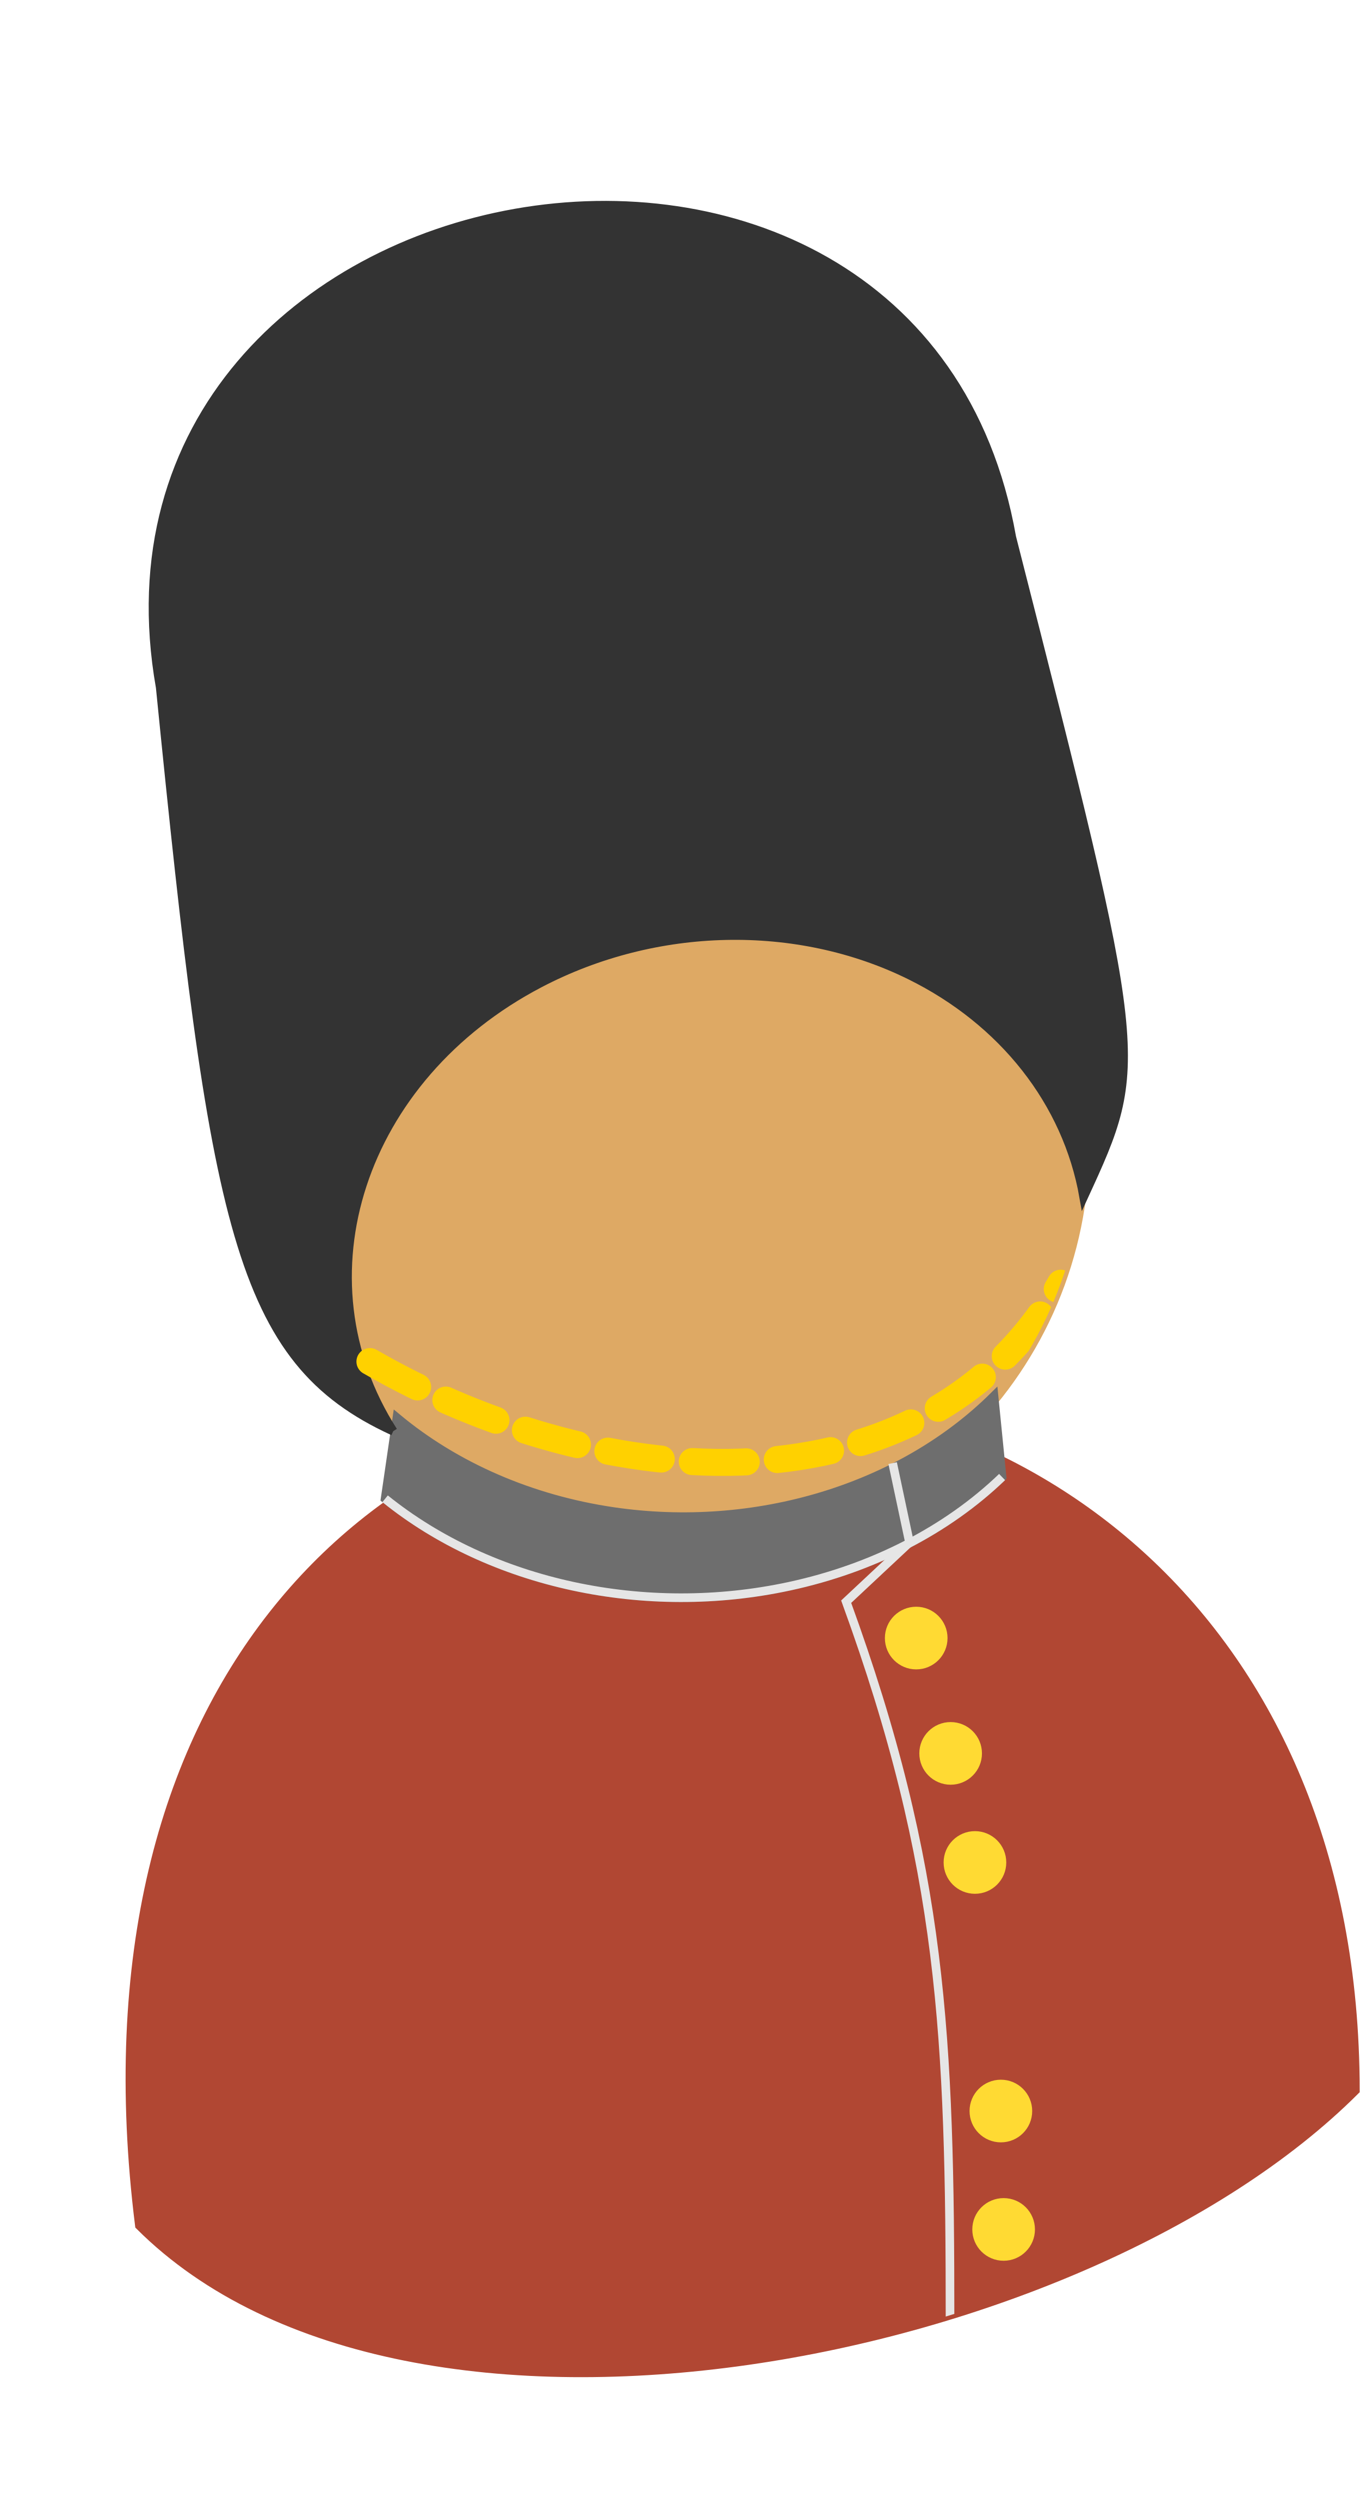 <?xml version="1.0" encoding="UTF-8" standalone="no"?>
<svg
   xmlns:dc="http://purl.org/dc/elements/1.1/"
   xmlns:cc="http://creativecommons.org/ns#"
   xmlns:rdf="http://www.w3.org/1999/02/22-rdf-syntax-ns#"
   xmlns:svg="http://www.w3.org/2000/svg"
   xmlns="http://www.w3.org/2000/svg"
   viewBox="0 0 83.827 154.08"
   height="154.08"
   width="83.827"
   xml:space="preserve"
   id="svg2"
   version="1.1"><defs
     id="defs6"><clipPath
       id="clipPath32"
       clipPathUnits="userSpaceOnUse"><path
         id="path30"
         d="m -27.878,-30.924 c 12.494,-12.494 43.731,-6.247 56.225,6.247 0,43.731 -62.472,43.731 -56.225,-6.247 z" /></clipPath><clipPath
       id="clipPath46"
       clipPathUnits="userSpaceOnUse"><path
         id="path44"
         d="M 0,0 H 100 V 100 H 0 Z" /></clipPath><linearGradient
       id="linearGradient58"
       gradientUnits="userSpaceOnUse"
       y2="100.001"
       x2="0"
       y1="0"
       x1="0"><stop
         id="stop48"
         offset="0"
         style="stop-opacity:1;stop-color:#b14733" /><stop
         id="stop50"
         offset="25"
         style="stop-opacity:1;stop-color:#b14733" /><stop
         id="stop52"
         offset="50.001"
         style="stop-opacity:1;stop-color:#c57566" /><stop
         id="stop54"
         offset="75.001"
         style="stop-opacity:1;stop-color:#d8a399" /><stop
         id="stop56"
         offset="100.001"
         style="stop-opacity:1;stop-color:#d8a399" /></linearGradient><clipPath
       id="clipPath72"
       clipPathUnits="userSpaceOnUse"><path
         id="path70"
         d="m 15.852,19.054 c 0,10.351 -8.391,18.742 -18.742,18.742 -10.351,0 -18.742,-8.391 -18.742,-18.742 0,-10.351 8.391,-18.742 18.742,-18.742 10.351,0 18.742,8.391 18.742,18.742 z" /></clipPath><clipPath
       id="clipPath86"
       clipPathUnits="userSpaceOnUse"><path
         id="path84"
         d="M 0,0 H 100 V 100 H 0 Z" /></clipPath><linearGradient
       id="linearGradient98"
       gradientUnits="userSpaceOnUse"
       y2="100.001"
       x2="0"
       y1="0"
       x1="0"><stop
         id="stop88"
         offset="0"
         style="stop-opacity:1;stop-color:#dea964" /><stop
         id="stop90"
         offset="25"
         style="stop-opacity:1;stop-color:#dea964" /><stop
         id="stop92"
         offset="50.001"
         style="stop-opacity:1;stop-color:#e7bf8b" /><stop
         id="stop94"
         offset="75.001"
         style="stop-opacity:1;stop-color:#efd4b1" /><stop
         id="stop96"
         offset="100.001"
         style="stop-opacity:1;stop-color:#efd4b1" /></linearGradient><clipPath
       id="clipPath112"
       clipPathUnits="userSpaceOnUse"><path
         id="path110"
         d="m -16.517,2.678 c 4.892,-3.945 12.024,-5.486 18.706,-4.042 3.838,0.829 7.269,2.592 9.823,5.047 L 11.638,7.431 C 7.335,3.157 0.62,1.12 -5.973,2.089 -9.76,2.646 -13.252,4.161 -15.971,6.426 Z" /></clipPath><clipPath
       id="clipPath126"
       clipPathUnits="userSpaceOnUse"><path
         id="path124"
         d="M 0,0 H 100 V 100 H 0 Z" /></clipPath><linearGradient
       id="linearGradient138"
       gradientUnits="userSpaceOnUse"
       y2="100.001"
       x2="0"
       y1="0"
       x1="0"><stop
         id="stop128"
         offset="0"
         style="stop-opacity:1;stop-color:#6e6e6e" /><stop
         id="stop130"
         offset="25"
         style="stop-opacity:1;stop-color:#6e6e6e" /><stop
         id="stop132"
         offset="50.001"
         style="stop-opacity:1;stop-color:#929292" /><stop
         id="stop134"
         offset="75.001"
         style="stop-opacity:1;stop-color:#b7b7b7" /><stop
         id="stop136"
         offset="100.001"
         style="stop-opacity:1;stop-color:#b7b7b7" /></linearGradient><clipPath
       id="clipPath154"
       clipPathUnits="userSpaceOnUse"><path
         id="path152"
         d="m -27.878,-30.924 c 12.494,-12.494 43.731,-6.247 56.225,6.247 0,43.731 -62.472,43.731 -56.225,-6.247 m 7.437,41.793 c 4.52,-9.694 16.043,-13.888 25.737,-9.367 4.126,1.924 7.443,5.241 9.367,9.367 -12.864,-4.682 -22.24,-4.682 -35.104,0 z" /></clipPath><clipPath
       id="clipPath190"
       clipPathUnits="userSpaceOnUse"><path
         id="path188"
         d="m 13.332,-31.103 c 0,0.69 -0.559,1.249 -1.249,1.249 -0.69,0 -1.249,-0.559 -1.249,-1.249 0,-0.69 0.559,-1.249 1.249,-1.249 0.69,0 1.249,0.559 1.249,1.249 z" /></clipPath><clipPath
       id="clipPath204"
       clipPathUnits="userSpaceOnUse"><path
         id="path202"
         d="M 0,0 H 100 V 100 H 0 Z" /></clipPath><linearGradient
       id="linearGradient216"
       gradientUnits="userSpaceOnUse"
       y2="100.001"
       x2="0"
       y1="0"
       x1="0"><stop
         id="stop206"
         offset="0"
         style="stop-opacity:1;stop-color:#ffda33" /><stop
         id="stop208"
         offset="25"
         style="stop-opacity:1;stop-color:#ffda33" /><stop
         id="stop210"
         offset="50.001"
         style="stop-opacity:1;stop-color:#ffe366" /><stop
         id="stop212"
         offset="75.001"
         style="stop-opacity:1;stop-color:#ffed99" /><stop
         id="stop214"
         offset="100.001"
         style="stop-opacity:1;stop-color:#ffed99" /></linearGradient><clipPath
       id="clipPath230"
       clipPathUnits="userSpaceOnUse"><path
         id="path228"
         d="m 13.205,-25.629 c 0,0.69 -0.559,1.249 -1.249,1.249 -0.69,0 -1.249,-0.559 -1.249,-1.249 0,-0.69 0.559,-1.249 1.249,-1.249 0.69,0 1.249,0.559 1.249,1.249 z" /></clipPath><clipPath
       id="clipPath244"
       clipPathUnits="userSpaceOnUse"><path
         id="path242"
         d="M 0,0 H 100 V 100 H 0 Z" /></clipPath><linearGradient
       id="linearGradient256"
       gradientUnits="userSpaceOnUse"
       y2="100.001"
       x2="0"
       y1="0"
       x1="0"><stop
         id="stop246"
         offset="0"
         style="stop-opacity:1;stop-color:#ffda33" /><stop
         id="stop248"
         offset="25"
         style="stop-opacity:1;stop-color:#ffda33" /><stop
         id="stop250"
         offset="50.001"
         style="stop-opacity:1;stop-color:#ffe366" /><stop
         id="stop252"
         offset="75.001"
         style="stop-opacity:1;stop-color:#ffed99" /><stop
         id="stop254"
         offset="100.001"
         style="stop-opacity:1;stop-color:#ffed99" /></linearGradient><clipPath
       id="clipPath270"
       clipPathUnits="userSpaceOnUse"><path
         id="path268"
         d="m 12.006,-14.137 c 0,0.69 -0.559,1.249 -1.249,1.249 -0.69,0 -1.249,-0.559 -1.249,-1.249 0,-0.69 0.559,-1.249 1.249,-1.249 0.69,0 1.249,0.559 1.249,1.249 z" /></clipPath><clipPath
       id="clipPath284"
       clipPathUnits="userSpaceOnUse"><path
         id="path282"
         d="M 0,0 H 100 V 100 H 0 Z" /></clipPath><linearGradient
       id="linearGradient296"
       gradientUnits="userSpaceOnUse"
       y2="100.001"
       x2="0"
       y1="0"
       x1="0"><stop
         id="stop286"
         offset="0"
         style="stop-opacity:1;stop-color:#ffda33" /><stop
         id="stop288"
         offset="25"
         style="stop-opacity:1;stop-color:#ffda33" /><stop
         id="stop290"
         offset="50.001"
         style="stop-opacity:1;stop-color:#ffe366" /><stop
         id="stop292"
         offset="75.001"
         style="stop-opacity:1;stop-color:#ffed99" /><stop
         id="stop294"
         offset="100.001"
         style="stop-opacity:1;stop-color:#ffed99" /></linearGradient><clipPath
       id="clipPath310"
       clipPathUnits="userSpaceOnUse"><path
         id="path308"
         d="m 10.882,-9.094 c 0,0.69 -0.559,1.249 -1.249,1.249 -0.69,0 -1.249,-0.559 -1.249,-1.249 0,-0.69 0.559,-1.249 1.249,-1.249 0.69,0 1.249,0.559 1.249,1.249 z" /></clipPath><clipPath
       id="clipPath324"
       clipPathUnits="userSpaceOnUse"><path
         id="path322"
         d="M 0,0 H 100 V 100 H 0 Z" /></clipPath><linearGradient
       id="linearGradient336"
       gradientUnits="userSpaceOnUse"
       y2="100.001"
       x2="0"
       y1="0"
       x1="0"><stop
         id="stop326"
         offset="0"
         style="stop-opacity:1;stop-color:#ffda33" /><stop
         id="stop328"
         offset="25"
         style="stop-opacity:1;stop-color:#ffda33" /><stop
         id="stop330"
         offset="50.001"
         style="stop-opacity:1;stop-color:#ffe366" /><stop
         id="stop332"
         offset="75.001"
         style="stop-opacity:1;stop-color:#ffed99" /><stop
         id="stop334"
         offset="100.001"
         style="stop-opacity:1;stop-color:#ffed99" /></linearGradient><clipPath
       id="clipPath350"
       clipPathUnits="userSpaceOnUse"><path
         id="path348"
         d="m 9.29,-3.762 c 0,0.69 -0.559,1.249 -1.249,1.249 -0.69,0 -1.249,-0.559 -1.249,-1.249 0,-0.69 0.559,-1.249 1.249,-1.249 0.69,0 1.249,0.559 1.249,1.249 z" /></clipPath><clipPath
       id="clipPath364"
       clipPathUnits="userSpaceOnUse"><path
         id="path362"
         d="M 0,0 H 100 V 100 H 0 Z" /></clipPath><linearGradient
       id="linearGradient376"
       gradientUnits="userSpaceOnUse"
       y2="100.001"
       x2="0"
       y1="0"
       x1="0"><stop
         id="stop366"
         offset="0"
         style="stop-opacity:1;stop-color:#ffda33" /><stop
         id="stop368"
         offset="25"
         style="stop-opacity:1;stop-color:#ffda33" /><stop
         id="stop370"
         offset="50.001"
         style="stop-opacity:1;stop-color:#ffe366" /><stop
         id="stop372"
         offset="75.001"
         style="stop-opacity:1;stop-color:#ffed99" /><stop
         id="stop374"
         offset="100.001"
         style="stop-opacity:1;stop-color:#ffed99" /></linearGradient><clipPath
       id="clipPath392"
       clipPathUnits="userSpaceOnUse"><path
         id="path390"
         d="m -16.142,5.802 c -4.547,7.1 -1.514,16.371 6.775,20.708 5.361,2.805 11.887,2.948 17.114,0.374 4.325,-2.13 7.269,-5.881 8.038,-10.245 2.859,6.213 2.859,6.213 -3.326,30.497 -4.339,24.61 -43.714,17.667 -39.375,-6.943 2.493,-24.935 3.578,-31.087 10.774,-34.391" /></clipPath><clipPath
       id="clipPath406"
       clipPathUnits="userSpaceOnUse"><path
         id="path404"
         d="M 0,0 H 100 V 100 H 0 Z" /></clipPath><linearGradient
       id="linearGradient418"
       gradientUnits="userSpaceOnUse"
       y2="100.001"
       x2="0"
       y1="0"
       x1="0"><stop
         id="stop408"
         offset="0"
         style="stop-opacity:1;stop-color:#333333" /><stop
         id="stop410"
         offset="25"
         style="stop-opacity:1;stop-color:#333333" /><stop
         id="stop412"
         offset="50.001"
         style="stop-opacity:1;stop-color:#666666" /><stop
         id="stop414"
         offset="75.001"
         style="stop-opacity:1;stop-color:#999999" /><stop
         id="stop416"
         offset="100.001"
         style="stop-opacity:1;stop-color:#999999" /></linearGradient><clipPath
       id="clipPath430"
       clipPathUnits="userSpaceOnUse"><path
         id="path428"
         d="M 15.568,22.308 C 13.77,32.502 4.05,39.309 -6.144,37.511 -16.337,35.714 -23.144,25.993 -21.346,15.8 -19.549,5.606 -9.829,-1.2 0.365,0.597 10.559,2.394 17.365,12.115 15.568,22.308 Z" /></clipPath></defs><g
     transform="matrix(1.333,0,0,-1.333,0,154.08)"
     id="g10"><g
       transform="translate(34.324,43.617)"
       id="g12"><g
         id="g14"><g
           id="g16"><g
             id="g18"><g
               id="g20"><g
                 id="g22"><g
                   id="g24"><g
                     id="g26"><g
                       clip-path="url(#clipPath32)"
                       id="g28"><g
                         transform="matrix(0.884,0.884,-0.884,0.884,-2.889,-12.182)"
                         id="g34"><g
                           id="g36"><g
                             transform="translate(-50,-50)"
                             id="g38"><g
                               id="g40"><g
                                 clip-path="url(#clipPath46)"
                                 id="g42"><path
                                   id="path60"
                                   style="fill:url(#linearGradient58);stroke:none"
                                   d="M 0,0 H 100 V 100 H 0 Z" /></g></g></g></g></g></g></g><path
                     id="path62"
                     style="fill:none;stroke:#b14733;stroke-width:0.399;stroke-linecap:butt;stroke-linejoin:miter;stroke-miterlimit:10;stroke-dasharray:none;stroke-opacity:1"
                     d="m -27.878,-30.924 c 12.494,-12.494 43.731,-6.247 56.225,6.247 0,43.731 -62.472,43.731 -56.225,-6.247 z" /></g><g
                   id="g64"><g
                     id="g66"><g
                       clip-path="url(#clipPath72)"
                       id="g68"><g
                         transform="matrix(0.53,0.53,-0.53,0.53,-2.889,19.054)"
                         id="g74"><g
                           id="g76"><g
                             transform="translate(-50,-50)"
                             id="g78"><g
                               id="g80"><g
                                 clip-path="url(#clipPath86)"
                                 id="g82"><path
                                   id="path100"
                                   style="fill:url(#linearGradient98);stroke:none"
                                   d="M 0,0 H 100 V 100 H 0 Z" /></g></g></g></g></g></g></g><path
                     id="path102"
                     style="fill:none;stroke:#dea964;stroke-width:0.399;stroke-linecap:butt;stroke-linejoin:miter;stroke-miterlimit:10;stroke-dasharray:none;stroke-opacity:1"
                     d="m 15.852,19.054 c 0,10.351 -8.391,18.742 -18.742,18.742 -10.351,0 -18.742,-8.391 -18.742,-18.742 0,-10.351 8.391,-18.742 18.742,-18.742 10.351,0 18.742,8.391 18.742,18.742 z" /></g><g
                   id="g104"><g
                     id="g106"><g
                       clip-path="url(#clipPath112)"
                       id="g108"><g
                         transform="matrix(0.404,0.145,-0.404,0.145,-2.252,2.311)"
                         id="g114"><g
                           id="g116"><g
                             transform="translate(-50,-50)"
                             id="g118"><g
                               id="g120"><g
                                 clip-path="url(#clipPath126)"
                                 id="g122"><path
                                   id="path140"
                                   style="fill:url(#linearGradient138);stroke:none"
                                   d="M 0,0 H 100 V 100 H 0 Z" /></g></g></g></g></g></g></g><path
                     id="path142"
                     style="fill:none;stroke:#6e6e6e;stroke-width:0.399;stroke-linecap:butt;stroke-linejoin:miter;stroke-miterlimit:10;stroke-dasharray:none;stroke-opacity:1"
                     d="m -16.517,2.678 c 4.892,-3.945 12.024,-5.486 18.706,-4.042 3.838,0.829 7.269,2.592 9.823,5.047 L 11.638,7.431 C 7.335,3.157 0.62,1.12 -5.973,2.089 -9.76,2.646 -13.252,4.161 -15.971,6.426 Z" /></g><g
                   id="g144"><path
                     id="path146"
                     style="fill:none;stroke:#e6e6e6;stroke-width:0.399;stroke-linecap:butt;stroke-linejoin:miter;stroke-miterlimit:10;stroke-dasharray:none;stroke-opacity:1"
                     d="m -16.517,2.678 c 4.892,-3.945 12.024,-5.486 18.706,-4.042 3.838,0.829 7.269,2.592 9.823,5.047" /></g><g
                   id="g148"><g
                     clip-path="url(#clipPath154)"
                     id="g150"><g
                       id="g156"><path
                         id="path158"
                         style="fill:none;stroke:#e6e6e6;stroke-width:0.399;stroke-linecap:butt;stroke-linejoin:miter;stroke-miterlimit:10;stroke-dasharray:none;stroke-opacity:1"
                         d="m 9.605,-35.297 c 0,13.106 -0.32,20.901 -4.802,33.217 L 7.731,0.659 6.952,4.326" /><g
                         id="g160"><g
                           id="g162"><g
                             id="g164" /></g><g
                           id="g166"><g
                             id="g168" /></g><g
                           id="g170"><g
                             id="g172" /></g><g
                           id="g174"><g
                             id="g176" /></g><g
                           id="g178"><g
                             id="g180" /></g></g></g><g
                       id="g182"><g
                         id="g184"><g
                           clip-path="url(#clipPath190)"
                           id="g186"><g
                             transform="matrix(0.035,0.035,-0.035,0.035,12.082,-31.103)"
                             id="g192"><g
                               id="g194"><g
                                 transform="translate(-50,-50)"
                                 id="g196"><g
                                   id="g198"><g
                                   clip-path="url(#clipPath204)"
                                   id="g200"><path
                                   id="path218"
                                   style="fill:url(#linearGradient216);stroke:none"
                                   d="M 0,0 H 100 V 100 H 0 Z" /></g></g></g></g></g></g></g><path
                         id="path220"
                         style="fill:none;stroke:#ffda33;stroke-width:0.399;stroke-linecap:butt;stroke-linejoin:miter;stroke-miterlimit:10;stroke-dasharray:none;stroke-opacity:1"
                         d="m 13.332,-31.103 c 0,0.69 -0.559,1.249 -1.249,1.249 -0.69,0 -1.249,-0.559 -1.249,-1.249 0,-0.69 0.559,-1.249 1.249,-1.249 0.69,0 1.249,0.559 1.249,1.249 z" /></g><g
                       id="g222"><g
                         id="g224"><g
                           clip-path="url(#clipPath230)"
                           id="g226"><g
                             transform="matrix(0.035,0.035,-0.035,0.035,11.955,-25.629)"
                             id="g232"><g
                               id="g234"><g
                                 transform="translate(-50,-50)"
                                 id="g236"><g
                                   id="g238"><g
                                   clip-path="url(#clipPath244)"
                                   id="g240"><path
                                   id="path258"
                                   style="fill:url(#linearGradient256);stroke:none"
                                   d="M 0,0 H 100 V 100 H 0 Z" /></g></g></g></g></g></g></g><path
                         id="path260"
                         style="fill:none;stroke:#ffda33;stroke-width:0.399;stroke-linecap:butt;stroke-linejoin:miter;stroke-miterlimit:10;stroke-dasharray:none;stroke-opacity:1"
                         d="m 13.205,-25.629 c 0,0.69 -0.559,1.249 -1.249,1.249 -0.69,0 -1.249,-0.559 -1.249,-1.249 0,-0.69 0.559,-1.249 1.249,-1.249 0.69,0 1.249,0.559 1.249,1.249 z" /></g><g
                       id="g262"><g
                         id="g264"><g
                           clip-path="url(#clipPath270)"
                           id="g266"><g
                             transform="matrix(0.035,0.035,-0.035,0.035,10.757,-14.137)"
                             id="g272"><g
                               id="g274"><g
                                 transform="translate(-50,-50)"
                                 id="g276"><g
                                   id="g278"><g
                                   clip-path="url(#clipPath284)"
                                   id="g280"><path
                                   id="path298"
                                   style="fill:url(#linearGradient296);stroke:none"
                                   d="M 0,0 H 100 V 100 H 0 Z" /></g></g></g></g></g></g></g><path
                         id="path300"
                         style="fill:none;stroke:#ffda33;stroke-width:0.399;stroke-linecap:butt;stroke-linejoin:miter;stroke-miterlimit:10;stroke-dasharray:none;stroke-opacity:1"
                         d="m 12.006,-14.137 c 0,0.69 -0.559,1.249 -1.249,1.249 -0.69,0 -1.249,-0.559 -1.249,-1.249 0,-0.69 0.559,-1.249 1.249,-1.249 0.69,0 1.249,0.559 1.249,1.249 z" /></g><g
                       id="g302"><g
                         id="g304"><g
                           clip-path="url(#clipPath310)"
                           id="g306"><g
                             transform="matrix(0.035,0.035,-0.035,0.035,9.633,-9.094)"
                             id="g312"><g
                               id="g314"><g
                                 transform="translate(-50,-50)"
                                 id="g316"><g
                                   id="g318"><g
                                   clip-path="url(#clipPath324)"
                                   id="g320"><path
                                   id="path338"
                                   style="fill:url(#linearGradient336);stroke:none"
                                   d="M 0,0 H 100 V 100 H 0 Z" /></g></g></g></g></g></g></g><path
                         id="path340"
                         style="fill:none;stroke:#ffda33;stroke-width:0.399;stroke-linecap:butt;stroke-linejoin:miter;stroke-miterlimit:10;stroke-dasharray:none;stroke-opacity:1"
                         d="m 10.882,-9.094 c 0,0.69 -0.559,1.249 -1.249,1.249 -0.69,0 -1.249,-0.559 -1.249,-1.249 0,-0.69 0.559,-1.249 1.249,-1.249 0.69,0 1.249,0.559 1.249,1.249 z" /></g><g
                       id="g342"><g
                         id="g344"><g
                           clip-path="url(#clipPath350)"
                           id="g346"><g
                             transform="matrix(0.035,0.035,-0.035,0.035,8.04,-3.762)"
                             id="g352"><g
                               id="g354"><g
                                 transform="translate(-50,-50)"
                                 id="g356"><g
                                   id="g358"><g
                                   clip-path="url(#clipPath364)"
                                   id="g360"><path
                                   id="path378"
                                   style="fill:url(#linearGradient376);stroke:none"
                                   d="M 0,0 H 100 V 100 H 0 Z" /></g></g></g></g></g></g></g><path
                         id="path380"
                         style="fill:none;stroke:#ffda33;stroke-width:0.399;stroke-linecap:butt;stroke-linejoin:miter;stroke-miterlimit:10;stroke-dasharray:none;stroke-opacity:1"
                         d="m 9.29,-3.762 c 0,0.69 -0.559,1.249 -1.249,1.249 -0.69,0 -1.249,-0.559 -1.249,-1.249 0,-0.69 0.559,-1.249 1.249,-1.249 0.69,0 1.249,0.559 1.249,1.249 z" /></g></g></g><g
                   id="g382"><g
                     id="g384"><g
                       id="g386"><g
                         clip-path="url(#clipPath392)"
                         id="g388"><g
                           transform="matrix(0.706,0.933,-0.706,0.933,-6.306,38.773)"
                           id="g394"><g
                             id="g396"><g
                               transform="translate(-50,-50)"
                               id="g398"><g
                                 id="g400"><g
                                   clip-path="url(#clipPath406)"
                                   id="g402"><path
                                   id="path420"
                                   style="fill:url(#linearGradient418);stroke:none"
                                   d="M 0,0 H 100 V 100 H 0 Z" /></g></g></g></g></g></g></g><path
                       id="path422"
                       style="fill:none;stroke:#333333;stroke-width:0.399;stroke-linecap:butt;stroke-linejoin:miter;stroke-miterlimit:10;stroke-dasharray:none;stroke-opacity:1"
                       d="m -16.142,5.802 c -4.547,7.1 -1.514,16.371 6.775,20.708 5.361,2.805 11.887,2.948 17.114,0.374 4.325,-2.13 7.269,-5.881 8.038,-10.245 2.859,6.213 2.859,6.213 -3.326,30.497 -4.339,24.61 -43.714,17.667 -39.375,-6.943 2.493,-24.935 3.578,-31.087 10.774,-34.391" /></g><g
                     id="g424"><g
                       clip-path="url(#clipPath430)"
                       id="g426"><g
                         id="g432"><path
                           id="path434"
                           style="fill:none;stroke:#ffd100;stroke-width:1.249;stroke-linecap:round;stroke-linejoin:miter;stroke-miterlimit:10;stroke-dasharray:2.499, 1.437;stroke-dashoffset:0;stroke-opacity:1"
                           d="M -17.218,9.021 C -6.34,2.74 8.442,1.766 14.722,12.644" /></g></g></g></g></g></g><g
               transform="translate(0,-40.919)"
               id="g436"><g
                 id="g438" /><g
                 transform="translate(0,40.919)"
                 id="g440" /></g></g></g></g></g></g></svg>